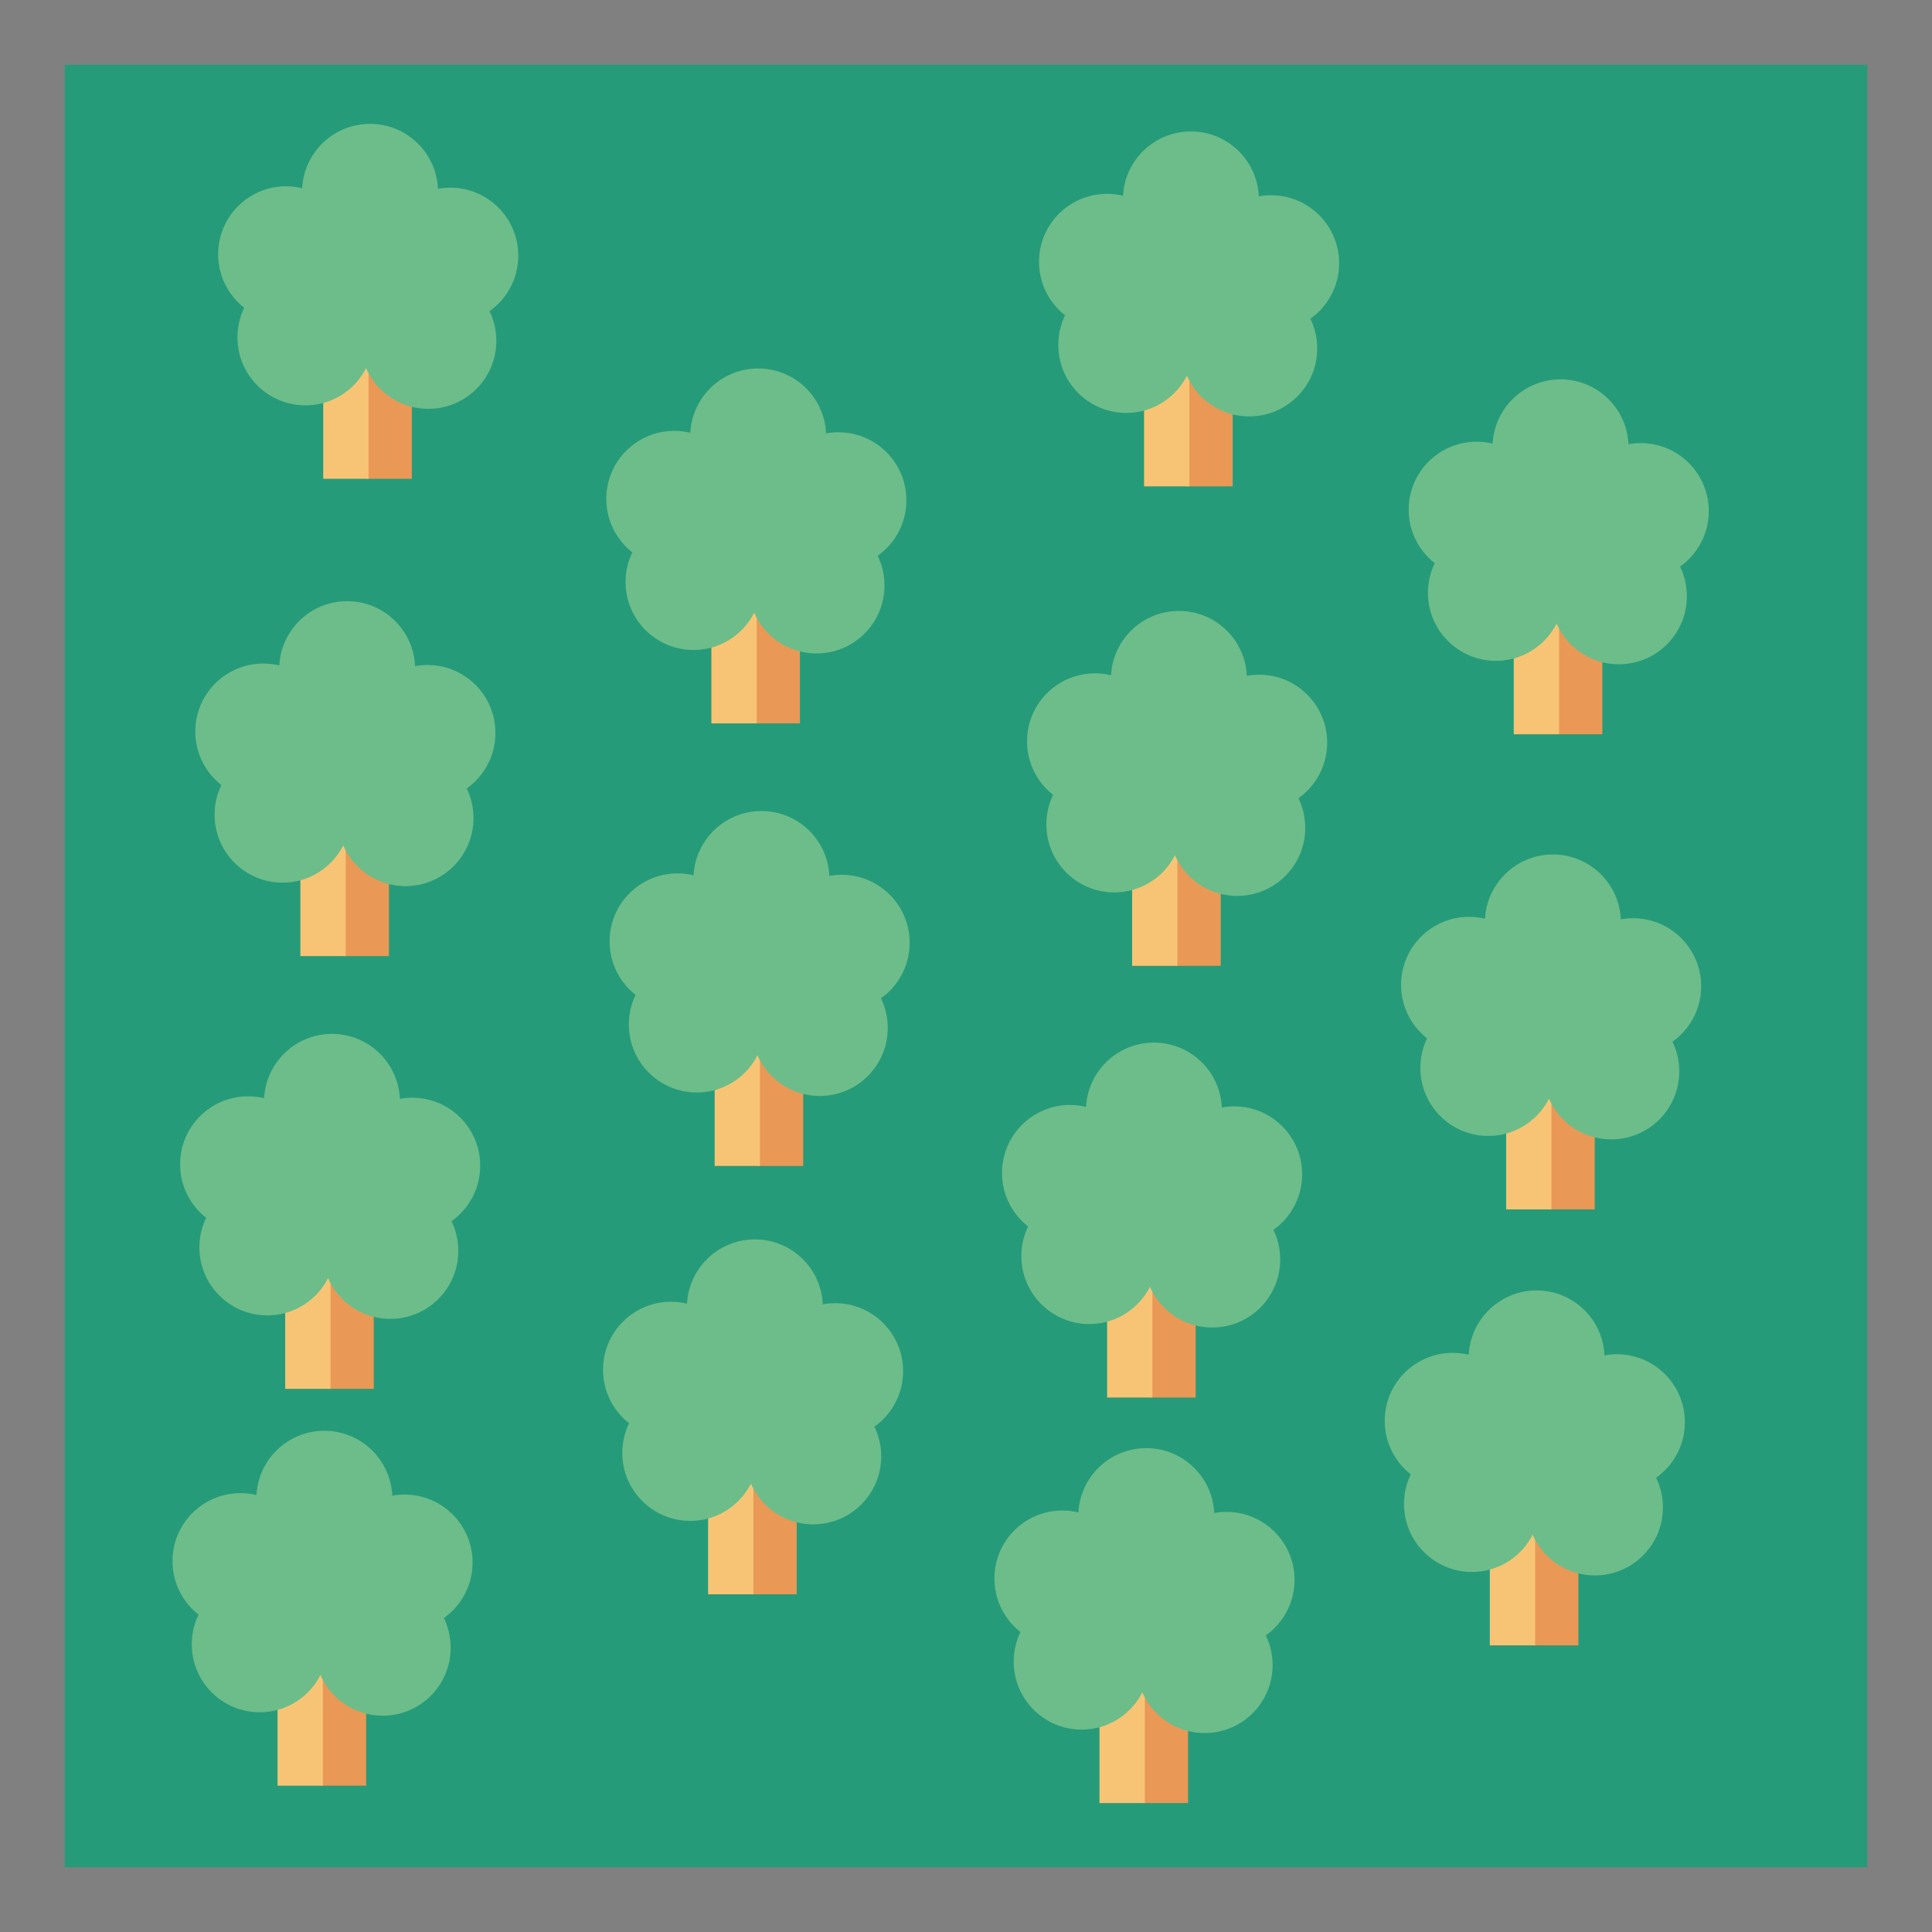 <svg version="1.1" xmlns="http://www.w3.org/2000/svg" xmlns:xlink="http://www.w3.org/1999/xlink" width="59.63" height="59.63" viewBox="0,0,59.63,59.63"><g transform="translate(-210.185,-150.185)"><g data-paper-data="{&quot;isPaintingLayer&quot;:true}" fill-rule="nonzero" stroke-linecap="butt" stroke-linejoin="miter" stroke-miterlimit="10" stroke-dasharray="" stroke-dashoffset="0" style="mix-blend-mode: normal"><path d="M211.185,208.815v-57.63h57.63v57.63z" fill="#269b79" stroke="#808080" stroke-width="2"/><g stroke="none" stroke-width="5"><g><path d="M221.497,164.963v-4.515h1.399v4.515z" fill="#e99856"/><path d="M220.161,164.963v-4.515h1.399v4.515z" fill="#f7c476"/></g><g fill="#6cbd8a"><path d="M216.918,158.032c0,-1.159 0.939,-2.098 2.098,-2.098c1.159,0 2.098,0.939 2.098,2.098c0,1.159 -0.939,2.098 -2.098,2.098c-1.159,0 -2.098,-0.939 -2.098,-2.098z"/><path d="M221.985,158.075c0,-1.159 0.939,-2.098 2.098,-2.098c1.159,0 2.098,0.939 2.098,2.098c0,1.159 -0.939,2.098 -2.098,2.098c-1.159,0 -2.098,-0.939 -2.098,-2.098z"/><path d="M217.514,160.598c0,-1.159 0.939,-2.098 2.098,-2.098c1.159,0 2.098,0.939 2.098,2.098c0,1.159 -0.939,2.098 -2.098,2.098c-1.159,0 -2.098,-0.939 -2.098,-2.098z"/><path d="M221.308,160.705c0,-1.159 0.939,-2.098 2.098,-2.098c1.159,0 2.098,0.939 2.098,2.098c0,1.159 -0.939,2.098 -2.098,2.098c-1.159,0 -2.098,-0.939 -2.098,-2.098z"/><path d="M219.508,156.106c0,-1.159 0.939,-2.098 2.098,-2.098c1.159,0 2.098,0.939 2.098,2.098c0,1.159 -0.939,2.098 -2.098,2.098c-1.159,0 -2.098,-0.939 -2.098,-2.098z"/><path d="M219.342,159.205c0,-1.159 0.939,-2.098 2.098,-2.098c1.159,0 2.098,0.939 2.098,2.098c0,1.159 -0.939,2.098 -2.098,2.098c-1.159,0 -2.098,-0.939 -2.098,-2.098z"/></g></g><g stroke="none" stroke-width="5"><g><path d="M220.322,193.051v-4.515h1.399v4.515z" fill="#e99856"/><path d="M218.987,193.051v-4.515h1.399v4.515z" fill="#f7c476"/></g><g fill="#6cbd8a"><path d="M215.744,186.12c0,-1.159 0.939,-2.098 2.098,-2.098c1.159,0 2.098,0.939 2.098,2.098c0,1.159 -0.939,2.098 -2.098,2.098c-1.159,0 -2.098,-0.939 -2.098,-2.098z"/><path d="M220.81,186.163c0,-1.159 0.939,-2.098 2.098,-2.098c1.159,0 2.098,0.939 2.098,2.098c0,1.159 -0.939,2.098 -2.098,2.098c-1.159,0 -2.098,-0.939 -2.098,-2.098z"/><path d="M216.339,188.686c0,-1.159 0.939,-2.098 2.098,-2.098c1.159,0 2.098,0.939 2.098,2.098c0,1.159 -0.939,2.098 -2.098,2.098c-1.159,0 -2.098,-0.939 -2.098,-2.098z"/><path d="M220.134,188.793c0,-1.159 0.939,-2.098 2.098,-2.098c1.159,0 2.098,0.939 2.098,2.098c0,1.159 -0.939,2.098 -2.098,2.098c-1.159,0 -2.098,-0.939 -2.098,-2.098z"/><path d="M218.333,184.194c0,-1.159 0.939,-2.098 2.098,-2.098c1.159,0 2.098,0.939 2.098,2.098c0,1.159 -0.939,2.098 -2.098,2.098c-1.159,0 -2.098,-0.939 -2.098,-2.098z"/><path d="M218.168,187.293c0,-1.159 0.939,-2.098 2.098,-2.098c1.159,0 2.098,0.939 2.098,2.098c0,1.159 -0.939,2.098 -2.098,2.098c-1.159,0 -2.098,-0.939 -2.098,-2.098z"/></g></g><g stroke="none" stroke-width="5"><g><path d="M220.087,205.299v-4.515h1.399v4.515z" fill="#e99856"/><path d="M218.751,205.299v-4.515h1.399v4.515z" fill="#f7c476"/></g><g fill="#6cbd8a"><path d="M215.509,198.368c0,-1.159 0.939,-2.098 2.098,-2.098c1.159,0 2.098,0.939 2.098,2.098c0,1.159 -0.939,2.098 -2.098,2.098c-1.159,0 -2.098,-0.939 -2.098,-2.098z"/><path d="M220.575,198.412c0,-1.159 0.939,-2.098 2.098,-2.098c1.159,0 2.098,0.939 2.098,2.098c0,1.159 -0.939,2.098 -2.098,2.098c-1.159,0 -2.098,-0.939 -2.098,-2.098z"/><path d="M216.104,200.935c0,-1.159 0.939,-2.098 2.098,-2.098c1.159,0 2.098,0.939 2.098,2.098c0,1.159 -0.939,2.098 -2.098,2.098c-1.159,0 -2.098,-0.939 -2.098,-2.098z"/><path d="M219.899,201.041c0,-1.159 0.939,-2.098 2.098,-2.098c1.159,0 2.098,0.939 2.098,2.098c0,1.159 -0.939,2.098 -2.098,2.098c-1.159,0 -2.098,-0.939 -2.098,-2.098z"/><path d="M218.098,196.443c0,-1.159 0.939,-2.098 2.098,-2.098c1.159,0 2.098,0.939 2.098,2.098c0,1.159 -0.939,2.098 -2.098,2.098c-1.159,0 -2.098,-0.939 -2.098,-2.098z"/><path d="M217.933,199.541c0,-1.159 0.939,-2.098 2.098,-2.098c1.159,0 2.098,0.939 2.098,2.098c0,1.159 -0.939,2.098 -2.098,2.098c-1.159,0 -2.098,-0.939 -2.098,-2.098z"/></g></g><g stroke="none" stroke-width="5"><g><path d="M220.791,179.694v-4.515h1.399v4.515z" fill="#e99856"/><path d="M219.456,179.694v-4.515h1.399v4.515z" fill="#f7c476"/></g><g fill="#6cbd8a"><path d="M216.213,172.763c0,-1.159 0.939,-2.098 2.098,-2.098c1.159,0 2.098,0.939 2.098,2.098c0,1.159 -0.939,2.098 -2.098,2.098c-1.159,0 -2.098,-0.939 -2.098,-2.098z"/><path d="M221.28,172.807c0,-1.159 0.939,-2.098 2.098,-2.098c1.159,0 2.098,0.939 2.098,2.098c0,1.159 -0.939,2.098 -2.098,2.098c-1.159,0 -2.098,-0.939 -2.098,-2.098z"/><path d="M216.808,175.33c0,-1.159 0.939,-2.098 2.098,-2.098c1.159,0 2.098,0.939 2.098,2.098c0,1.159 -0.939,2.098 -2.098,2.098c-1.159,0 -2.098,-0.939 -2.098,-2.098z"/><path d="M220.603,175.436c0,-1.159 0.939,-2.098 2.098,-2.098c1.159,0 2.098,0.939 2.098,2.098c0,1.159 -0.939,2.098 -2.098,2.098c-1.159,0 -2.098,-0.939 -2.098,-2.098z"/><path d="M218.802,170.838c0,-1.159 0.939,-2.098 2.098,-2.098c1.159,0 2.098,0.939 2.098,2.098c0,1.159 -0.939,2.098 -2.098,2.098c-1.159,0 -2.098,-0.939 -2.098,-2.098z"/><path d="M218.637,173.936c0,-1.159 0.939,-2.098 2.098,-2.098c1.159,0 2.098,0.939 2.098,2.098c0,1.159 -0.939,2.098 -2.098,2.098c-1.159,0 -2.098,-0.939 -2.098,-2.098z"/></g></g><g stroke="none" stroke-width="5"><g><path d="M233.577,186.171v-4.515h1.399v4.515z" fill="#e99856"/><path d="M232.242,186.171v-4.515h1.399v4.515z" fill="#f7c476"/></g><g fill="#6cbd8a"><path d="M228.999,179.24c0,-1.159 0.939,-2.098 2.098,-2.098c1.159,0 2.098,0.939 2.098,2.098c0,1.159 -0.939,2.098 -2.098,2.098c-1.159,0 -2.098,-0.939 -2.098,-2.098z"/><path d="M234.065,179.283c0,-1.159 0.939,-2.098 2.098,-2.098c1.159,0 2.098,0.939 2.098,2.098c0,1.159 -0.939,2.098 -2.098,2.098c-1.159,0 -2.098,-0.939 -2.098,-2.098z"/><path d="M229.594,181.806c0,-1.159 0.939,-2.098 2.098,-2.098c1.159,0 2.098,0.939 2.098,2.098c0,1.159 -0.939,2.098 -2.098,2.098c-1.159,0 -2.098,-0.939 -2.098,-2.098z"/><path d="M233.389,181.913c0,-1.159 0.939,-2.098 2.098,-2.098c1.159,0 2.098,0.939 2.098,2.098c0,1.159 -0.939,2.098 -2.098,2.098c-1.159,0 -2.098,-0.939 -2.098,-2.098z"/><path d="M231.588,177.315c0,-1.159 0.939,-2.098 2.098,-2.098c1.159,0 2.098,0.939 2.098,2.098c0,1.159 -0.939,2.098 -2.098,2.098c-1.159,0 -2.098,-0.939 -2.098,-2.098z"/><path d="M231.423,180.413c0,-1.159 0.939,-2.098 2.098,-2.098c1.159,0 2.098,0.939 2.098,2.098c0,1.159 -0.939,2.098 -2.098,2.098c-1.159,0 -2.098,-0.939 -2.098,-2.098z"/></g></g><g stroke="none" stroke-width="5"><g><path d="M233.476,172.512v-4.515h1.399v4.515z" fill="#e99856"/><path d="M232.141,172.512v-4.515h1.399v4.515z" fill="#f7c476"/></g><g fill="#6cbd8a"><path d="M228.898,165.582c0,-1.159 0.939,-2.098 2.098,-2.098c1.159,0 2.098,0.939 2.098,2.098c0,1.159 -0.939,2.098 -2.098,2.098c-1.159,0 -2.098,-0.939 -2.098,-2.098z"/><path d="M233.964,165.625c0,-1.159 0.939,-2.098 2.098,-2.098c1.159,0 2.098,0.939 2.098,2.098c0,1.159 -0.939,2.098 -2.098,2.098c-1.159,0 -2.098,-0.939 -2.098,-2.098z"/><path d="M229.493,168.148c0,-1.159 0.939,-2.098 2.098,-2.098c1.159,0 2.098,0.939 2.098,2.098c0,1.159 -0.939,2.098 -2.098,2.098c-1.159,0 -2.098,-0.939 -2.098,-2.098z"/><path d="M233.288,168.255c0,-1.159 0.939,-2.098 2.098,-2.098c1.159,0 2.098,0.939 2.098,2.098c0,1.159 -0.939,2.098 -2.098,2.098c-1.159,0 -2.098,-0.939 -2.098,-2.098z"/><path d="M231.487,163.656c0,-1.159 0.939,-2.098 2.098,-2.098c1.159,0 2.098,0.939 2.098,2.098c0,1.159 -0.939,2.098 -2.098,2.098c-1.159,0 -2.098,-0.939 -2.098,-2.098z"/><path d="M231.322,166.754c0,-1.159 0.939,-2.098 2.098,-2.098c1.159,0 2.098,0.939 2.098,2.098c0,1.159 -0.939,2.098 -2.098,2.098c-1.159,0 -2.098,-0.939 -2.098,-2.098z"/></g></g><g stroke="none" stroke-width="5"><g><path d="M233.375,199.392v-4.515h1.399v4.515z" fill="#e99856"/><path d="M232.04,199.392v-4.515h1.399v4.515z" fill="#f7c476"/></g><g fill="#6cbd8a"><path d="M228.797,192.461c0,-1.159 0.939,-2.098 2.098,-2.098c1.159,0 2.098,0.939 2.098,2.098c0,1.159 -0.939,2.098 -2.098,2.098c-1.159,0 -2.098,-0.939 -2.098,-2.098z"/><path d="M233.863,192.505c0,-1.159 0.939,-2.098 2.098,-2.098c1.159,0 2.098,0.939 2.098,2.098c0,1.159 -0.939,2.098 -2.098,2.098c-1.159,0 -2.098,-0.939 -2.098,-2.098z"/><path d="M229.392,195.028c0,-1.159 0.939,-2.098 2.098,-2.098c1.159,0 2.098,0.939 2.098,2.098c0,1.159 -0.939,2.098 -2.098,2.098c-1.159,0 -2.098,-0.939 -2.098,-2.098z"/><path d="M233.187,195.135c0,-1.159 0.939,-2.098 2.098,-2.098c1.159,0 2.098,0.939 2.098,2.098c0,1.159 -0.939,2.098 -2.098,2.098c-1.159,0 -2.098,-0.939 -2.098,-2.098z"/><path d="M231.386,190.536c0,-1.159 0.939,-2.098 2.098,-2.098c1.159,0 2.098,0.939 2.098,2.098c0,1.159 -0.939,2.098 -2.098,2.098c-1.159,0 -2.098,-0.939 -2.098,-2.098z"/><path d="M231.221,193.634c0,-1.159 0.939,-2.098 2.098,-2.098c1.159,0 2.098,0.939 2.098,2.098c0,1.159 -0.939,2.098 -2.098,2.098c-1.159,0 -2.098,-0.939 -2.098,-2.098z"/></g></g><g stroke="none" stroke-width="5"><g><path d="M246.832,165.196v-4.515h1.399v4.515z" fill="#e99856"/><path d="M245.496,165.196v-4.515h1.399v4.515z" fill="#f7c476"/></g><g fill="#6cbd8a"><path d="M242.254,158.266c0,-1.159 0.939,-2.098 2.098,-2.098c1.159,0 2.098,0.939 2.098,2.098c0,1.159 -0.939,2.098 -2.098,2.098c-1.159,0 -2.098,-0.939 -2.098,-2.098z"/><path d="M247.32,158.309c0,-1.159 0.939,-2.098 2.098,-2.098c1.159,0 2.098,0.939 2.098,2.098c0,1.159 -0.939,2.098 -2.098,2.098c-1.159,0 -2.098,-0.939 -2.098,-2.098z"/><path d="M242.849,160.832c0,-1.159 0.939,-2.098 2.098,-2.098c1.159,0 2.098,0.939 2.098,2.098c0,1.159 -0.939,2.098 -2.098,2.098c-1.159,0 -2.098,-0.939 -2.098,-2.098z"/><path d="M246.644,160.939c0,-1.159 0.939,-2.098 2.098,-2.098c1.159,0 2.098,0.939 2.098,2.098c0,1.159 -0.939,2.098 -2.098,2.098c-1.159,0 -2.098,-0.939 -2.098,-2.098z"/><path d="M244.843,156.34c0,-1.159 0.939,-2.098 2.098,-2.098c1.159,0 2.098,0.939 2.098,2.098c0,1.159 -0.939,2.098 -2.098,2.098c-1.159,0 -2.098,-0.939 -2.098,-2.098z"/><path d="M244.678,159.438c0,-1.159 0.939,-2.098 2.098,-2.098c1.159,0 2.098,0.939 2.098,2.098c0,1.159 -0.939,2.098 -2.098,2.098c-1.159,0 -2.098,-0.939 -2.098,-2.098z"/></g></g><g stroke="none" stroke-width="5"><g><path d="M246.462,179.995v-4.515h1.399v4.515z" fill="#e99856"/><path d="M245.127,179.995v-4.515h1.399v4.515z" fill="#f7c476"/></g><g fill="#6cbd8a"><path d="M241.884,173.065c0,-1.159 0.939,-2.098 2.098,-2.098c1.159,0 2.098,0.939 2.098,2.098c0,1.159 -0.939,2.098 -2.098,2.098c-1.159,0 -2.098,-0.939 -2.098,-2.098z"/><path d="M246.951,173.108c0,-1.159 0.939,-2.098 2.098,-2.098c1.159,0 2.098,0.939 2.098,2.098c0,1.159 -0.939,2.098 -2.098,2.098c-1.159,0 -2.098,-0.939 -2.098,-2.098z"/><path d="M242.48,175.631c0,-1.159 0.939,-2.098 2.098,-2.098c1.159,0 2.098,0.939 2.098,2.098c0,1.159 -0.939,2.098 -2.098,2.098c-1.159,0 -2.098,-0.939 -2.098,-2.098z"/><path d="M246.274,175.738c0,-1.159 0.939,-2.098 2.098,-2.098c1.159,0 2.098,0.939 2.098,2.098c0,1.159 -0.939,2.098 -2.098,2.098c-1.159,0 -2.098,-0.939 -2.098,-2.098z"/><path d="M244.474,171.139c0,-1.159 0.939,-2.098 2.098,-2.098c1.159,0 2.098,0.939 2.098,2.098c0,1.159 -0.939,2.098 -2.098,2.098c-1.159,0 -2.098,-0.939 -2.098,-2.098z"/><path d="M244.308,174.237c0,-1.159 0.939,-2.098 2.098,-2.098c1.159,0 2.098,0.939 2.098,2.098c0,1.159 -0.939,2.098 -2.098,2.098c-1.159,0 -2.098,-0.939 -2.098,-2.098z"/></g></g><g stroke="none" stroke-width="5"><g><path d="M245.69,193.318v-4.515h1.399v4.515z" fill="#e99856"/><path d="M244.355,193.318v-4.515h1.399v4.515z" fill="#f7c476"/></g><g fill="#6cbd8a"><path d="M241.112,186.387c0,-1.159 0.939,-2.098 2.098,-2.098c1.159,0 2.098,0.939 2.098,2.098c0,1.159 -0.939,2.098 -2.098,2.098c-1.159,0 -2.098,-0.939 -2.098,-2.098z"/><path d="M246.179,186.43c0,-1.159 0.939,-2.098 2.098,-2.098c1.159,0 2.098,0.939 2.098,2.098c0,1.159 -0.939,2.098 -2.098,2.098c-1.159,0 -2.098,-0.939 -2.098,-2.098z"/><path d="M241.708,188.953c0,-1.159 0.939,-2.098 2.098,-2.098c1.159,0 2.098,0.939 2.098,2.098c0,1.159 -0.939,2.098 -2.098,2.098c-1.159,0 -2.098,-0.939 -2.098,-2.098z"/><path d="M245.502,189.06c0,-1.159 0.939,-2.098 2.098,-2.098c1.159,0 2.098,0.939 2.098,2.098c0,1.159 -0.939,2.098 -2.098,2.098c-1.159,0 -2.098,-0.939 -2.098,-2.098z"/><path d="M243.702,184.462c0,-1.159 0.939,-2.098 2.098,-2.098c1.159,0 2.098,0.939 2.098,2.098c0,1.159 -0.939,2.098 -2.098,2.098c-1.159,0 -2.098,-0.939 -2.098,-2.098z"/><path d="M243.536,187.56c0,-1.159 0.939,-2.098 2.098,-2.098c1.159,0 2.098,0.939 2.098,2.098c0,1.159 -0.939,2.098 -2.098,2.098c-1.159,0 -2.098,-0.939 -2.098,-2.098z"/></g></g><g stroke="none" stroke-width="5"><g><path d="M245.455,205.835v-4.515h1.399v4.515z" fill="#e99856"/><path d="M244.12,205.835v-4.515h1.399v4.515z" fill="#f7c476"/></g><g fill="#6cbd8a"><path d="M240.877,198.904c0,-1.159 0.939,-2.098 2.098,-2.098c1.159,0 2.098,0.939 2.098,2.098c0,1.159 -0.939,2.098 -2.098,2.098c-1.159,0 -2.098,-0.939 -2.098,-2.098z"/><path d="M245.944,198.947c0,-1.159 0.939,-2.098 2.098,-2.098c1.159,0 2.098,0.939 2.098,2.098c0,1.159 -0.939,2.098 -2.098,2.098c-1.159,0 -2.098,-0.939 -2.098,-2.098z"/><path d="M241.472,201.47c0,-1.159 0.939,-2.098 2.098,-2.098c1.159,0 2.098,0.939 2.098,2.098c0,1.159 -0.939,2.098 -2.098,2.098c-1.159,0 -2.098,-0.939 -2.098,-2.098z"/><path d="M245.267,201.577c0,-1.159 0.939,-2.098 2.098,-2.098c1.159,0 2.098,0.939 2.098,2.098c0,1.159 -0.939,2.098 -2.098,2.098c-1.159,0 -2.098,-0.939 -2.098,-2.098z"/><path d="M243.466,196.979c0,-1.159 0.939,-2.098 2.098,-2.098c1.159,0 2.098,0.939 2.098,2.098c0,1.159 -0.939,2.098 -2.098,2.098c-1.159,0 -2.098,-0.939 -2.098,-2.098z"/><path d="M243.301,200.077c0,-1.159 0.939,-2.098 2.098,-2.098c1.159,0 2.098,0.939 2.098,2.098c0,1.159 -0.939,2.098 -2.098,2.098c-1.159,0 -2.098,-0.939 -2.098,-2.098z"/></g></g><g stroke="none" stroke-width="5"><g><path d="M258.241,172.847v-4.515h1.399v4.515z" fill="#e99856"/><path d="M256.906,172.847v-4.515h1.399v4.515z" fill="#f7c476"/></g><g fill="#6cbd8a"><path d="M253.663,165.916c0,-1.159 0.939,-2.098 2.098,-2.098c1.159,0 2.098,0.939 2.098,2.098c0,1.159 -0.939,2.098 -2.098,2.098c-1.159,0 -2.098,-0.939 -2.098,-2.098z"/><path d="M258.729,165.959c0,-1.159 0.939,-2.098 2.098,-2.098c1.159,0 2.098,0.939 2.098,2.098c0,1.159 -0.939,2.098 -2.098,2.098c-1.159,0 -2.098,-0.939 -2.098,-2.098z"/><path d="M254.258,168.483c0,-1.159 0.939,-2.098 2.098,-2.098c1.159,0 2.098,0.939 2.098,2.098c0,1.159 -0.939,2.098 -2.098,2.098c-1.159,0 -2.098,-0.939 -2.098,-2.098z"/><path d="M258.053,168.589c0,-1.159 0.939,-2.098 2.098,-2.098c1.159,0 2.098,0.939 2.098,2.098c0,1.159 -0.939,2.098 -2.098,2.098c-1.159,0 -2.098,-0.939 -2.098,-2.098z"/><path d="M256.252,163.991c0,-1.159 0.939,-2.098 2.098,-2.098c1.159,0 2.098,0.939 2.098,2.098c0,1.159 -0.939,2.098 -2.098,2.098c-1.159,0 -2.098,-0.939 -2.098,-2.098z"/><path d="M256.087,167.089c0,-1.159 0.939,-2.098 2.098,-2.098c1.159,0 2.098,0.939 2.098,2.098c0,1.159 -0.939,2.098 -2.098,2.098c-1.159,0 -2.098,-0.939 -2.098,-2.098z"/></g></g><g stroke="none" stroke-width="5"><g><path d="M258.006,187.512v-4.515h1.399v4.515z" fill="#e99856"/><path d="M256.671,187.512v-4.515h1.399v4.515z" fill="#f7c476"/></g><g fill="#6cbd8a"><path d="M253.428,180.581c0,-1.159 0.939,-2.098 2.098,-2.098c1.159,0 2.098,0.939 2.098,2.098c0,1.159 -0.939,2.098 -2.098,2.098c-1.159,0 -2.098,-0.939 -2.098,-2.098z"/><path d="M258.494,180.624c0,-1.159 0.939,-2.098 2.098,-2.098c1.159,0 2.098,0.939 2.098,2.098c0,1.159 -0.939,2.098 -2.098,2.098c-1.159,0 -2.098,-0.939 -2.098,-2.098z"/><path d="M254.023,183.147c0,-1.159 0.939,-2.098 2.098,-2.098c1.159,0 2.098,0.939 2.098,2.098c0,1.159 -0.939,2.098 -2.098,2.098c-1.159,0 -2.098,-0.939 -2.098,-2.098z"/><path d="M257.818,183.254c0,-1.159 0.939,-2.098 2.098,-2.098c1.159,0 2.098,0.939 2.098,2.098c0,1.159 -0.939,2.098 -2.098,2.098c-1.159,0 -2.098,-0.939 -2.098,-2.098z"/><path d="M256.017,178.656c0,-1.159 0.939,-2.098 2.098,-2.098c1.159,0 2.098,0.939 2.098,2.098c0,1.159 -0.939,2.098 -2.098,2.098c-1.159,0 -2.098,-0.939 -2.098,-2.098z"/><path d="M255.852,181.754c0,-1.159 0.939,-2.098 2.098,-2.098c1.159,0 2.098,0.939 2.098,2.098c0,1.159 -0.939,2.098 -2.098,2.098c-1.159,0 -2.098,-0.939 -2.098,-2.098z"/></g></g><g stroke="none" stroke-width="5"><g><path d="M257.502,200.968v-4.515h1.399v4.515z" fill="#e99856"/><path d="M256.167,200.968v-4.515h1.399v4.515z" fill="#f7c476"/></g><g fill="#6cbd8a"><path d="M252.924,194.038c0,-1.159 0.939,-2.098 2.098,-2.098c1.159,0 2.098,0.939 2.098,2.098c0,1.159 -0.939,2.098 -2.098,2.098c-1.159,0 -2.098,-0.939 -2.098,-2.098z"/><path d="M257.991,194.081c0,-1.159 0.939,-2.098 2.098,-2.098c1.159,0 2.098,0.939 2.098,2.098c0,1.159 -0.939,2.098 -2.098,2.098c-1.159,0 -2.098,-0.939 -2.098,-2.098z"/><path d="M253.519,196.604c0,-1.159 0.939,-2.098 2.098,-2.098c1.159,0 2.098,0.939 2.098,2.098c0,1.159 -0.939,2.098 -2.098,2.098c-1.159,0 -2.098,-0.939 -2.098,-2.098z"/><path d="M257.314,196.711c0,-1.159 0.939,-2.098 2.098,-2.098c1.159,0 2.098,0.939 2.098,2.098c0,1.159 -0.939,2.098 -2.098,2.098c-1.159,0 -2.098,-0.939 -2.098,-2.098z"/><path d="M255.513,192.112c0,-1.159 0.939,-2.098 2.098,-2.098c1.159,0 2.098,0.939 2.098,2.098c0,1.159 -0.939,2.098 -2.098,2.098c-1.159,0 -2.098,-0.939 -2.098,-2.098z"/><path d="M255.348,195.21c0,-1.159 0.939,-2.098 2.098,-2.098c1.159,0 2.098,0.939 2.098,2.098c0,1.159 -0.939,2.098 -2.098,2.098c-1.159,0 -2.098,-0.939 -2.098,-2.098z"/></g></g></g></g></svg>